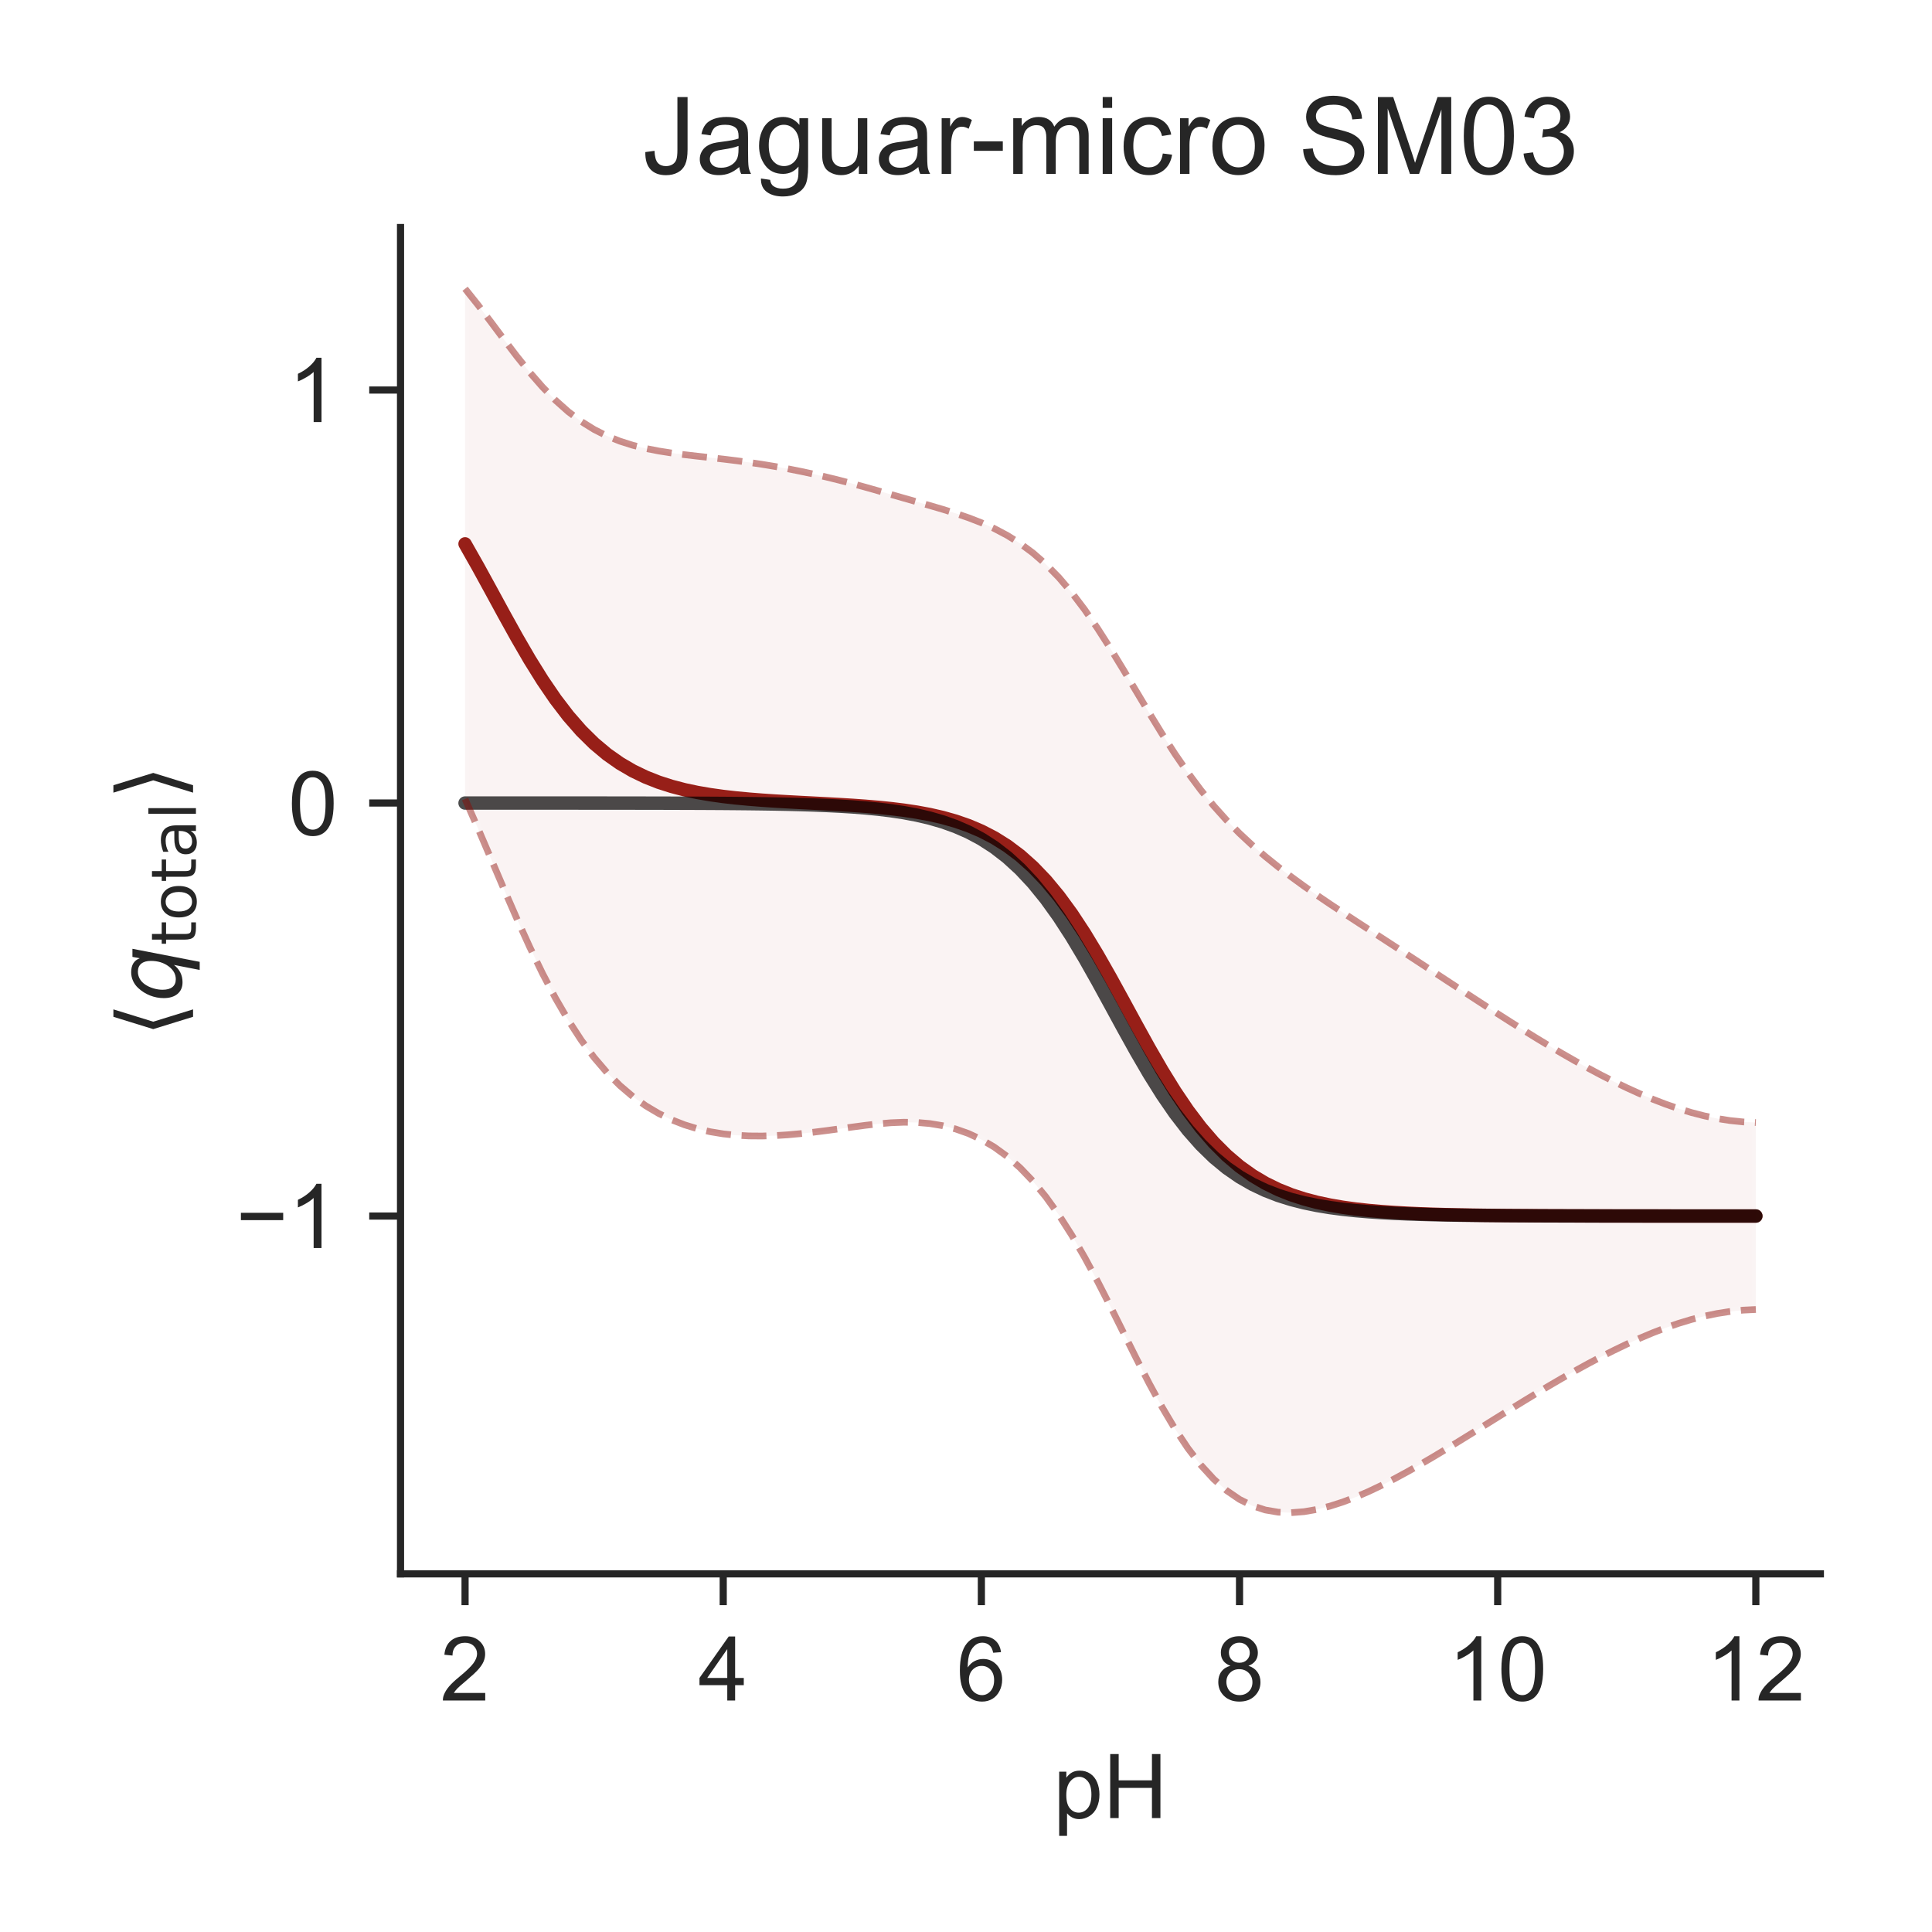 <?xml version="1.0" encoding="utf-8" standalone="no"?>
<!DOCTYPE svg PUBLIC "-//W3C//DTD SVG 1.1//EN"
  "http://www.w3.org/Graphics/SVG/1.1/DTD/svg11.dtd">
<!-- Created with matplotlib (http://matplotlib.org/) -->
<svg height="216pt" version="1.1" viewBox="0 0 216 216" width="216pt" xmlns="http://www.w3.org/2000/svg" xmlns:xlink="http://www.w3.org/1999/xlink">
 <defs>
  <style type="text/css">
*{stroke-linecap:butt;stroke-linejoin:round;}
  </style>
 </defs>
 <g id="figure_1">
  <g id="patch_1">
   <path d="M 0 216 
L 216 216 
L 216 0 
L 0 0 
z
" style="fill:#ffffff;"/>
  </g>
  <g id="axes_1">
   <g id="patch_2">
    <path d="M 44.78 175.96 
L 203.52 175.96 
L 203.52 25.44 
L 44.78 25.44 
z
" style="fill:#ffffff;"/>
   </g>
   <g id="matplotlib.axis_1">
    <g id="xtick_1">
     <g id="line2d_1">
      <defs>
       <path d="M 0 0 
L 0 3.5 
" id="m0299a87e06" style="stroke:#262626;stroke-width:0.8;"/>
      </defs>
      <g>
       <use style="fill:#262626;stroke:#262626;stroke-width:0.8;" x="51.995" xlink:href="#m0299a87e06" y="175.96"/>
      </g>
     </g>
     <g id="text_1">
      <!-- 2 -->
      <defs>
       <path d="M 50.344 8.453 
L 50.344 0 
L 3.031 0 
Q 2.938 3.172 4.047 6.109 
Q 5.859 10.938 9.828 15.625 
Q 13.812 20.312 21.344 26.469 
Q 33.016 36.031 37.109 41.625 
Q 41.219 47.219 41.219 52.203 
Q 41.219 57.422 37.469 61 
Q 33.734 64.594 27.734 64.594 
Q 21.391 64.594 17.578 60.781 
Q 13.766 56.984 13.719 50.25 
L 4.688 51.172 
Q 5.609 61.281 11.656 66.578 
Q 17.719 71.875 27.938 71.875 
Q 38.234 71.875 44.234 66.156 
Q 50.25 60.453 50.25 52 
Q 50.25 47.703 48.484 43.547 
Q 46.734 39.406 42.656 34.812 
Q 38.578 30.219 29.109 22.219 
Q 21.188 15.578 18.938 13.203 
Q 16.703 10.844 15.234 8.453 
z
" id="ArialMT-32"/>
      </defs>
      <g style="fill:#262626;" transform="translate(49.215 190.118)scale(0.1 -0.1)">
       <use xlink:href="#ArialMT-32"/>
      </g>
     </g>
    </g>
    <g id="xtick_2">
     <g id="line2d_2">
      <g>
       <use style="fill:#262626;stroke:#262626;stroke-width:0.8;" x="80.857" xlink:href="#m0299a87e06" y="175.96"/>
      </g>
     </g>
     <g id="text_2">
      <!-- 4 -->
      <defs>
       <path d="M 32.328 0 
L 32.328 17.141 
L 1.266 17.141 
L 1.266 25.203 
L 33.938 71.578 
L 41.109 71.578 
L 41.109 25.203 
L 50.781 25.203 
L 50.781 17.141 
L 41.109 17.141 
L 41.109 0 
z
M 32.328 25.203 
L 32.328 57.469 
L 9.906 25.203 
z
" id="ArialMT-34"/>
      </defs>
      <g style="fill:#262626;" transform="translate(78.077 190.118)scale(0.1 -0.1)">
       <use xlink:href="#ArialMT-34"/>
      </g>
     </g>
    </g>
    <g id="xtick_3">
     <g id="line2d_3">
      <g>
       <use style="fill:#262626;stroke:#262626;stroke-width:0.8;" x="109.719" xlink:href="#m0299a87e06" y="175.96"/>
      </g>
     </g>
     <g id="text_3">
      <!-- 6 -->
      <defs>
       <path d="M 49.75 54.047 
L 41.016 53.375 
Q 39.844 58.547 37.703 60.891 
Q 34.125 64.656 28.906 64.656 
Q 24.703 64.656 21.531 62.312 
Q 17.391 59.281 14.984 53.469 
Q 12.594 47.656 12.5 36.922 
Q 15.672 41.75 20.266 44.094 
Q 24.859 46.438 29.891 46.438 
Q 38.672 46.438 44.844 39.969 
Q 51.031 33.5 51.031 23.25 
Q 51.031 16.5 48.125 10.719 
Q 45.219 4.938 40.141 1.859 
Q 35.062 -1.219 28.609 -1.219 
Q 17.625 -1.219 10.688 6.859 
Q 3.766 14.938 3.766 33.5 
Q 3.766 54.25 11.422 63.672 
Q 18.109 71.875 29.438 71.875 
Q 37.891 71.875 43.281 67.141 
Q 48.688 62.406 49.75 54.047 
z
M 13.875 23.188 
Q 13.875 18.656 15.797 14.5 
Q 17.719 10.359 21.188 8.172 
Q 24.656 6 28.469 6 
Q 34.031 6 38.031 10.484 
Q 42.047 14.984 42.047 22.703 
Q 42.047 30.125 38.078 34.391 
Q 34.125 38.672 28.125 38.672 
Q 22.172 38.672 18.016 34.391 
Q 13.875 30.125 13.875 23.188 
z
" id="ArialMT-36"/>
      </defs>
      <g style="fill:#262626;" transform="translate(106.939 190.118)scale(0.1 -0.1)">
       <use xlink:href="#ArialMT-36"/>
      </g>
     </g>
    </g>
    <g id="xtick_4">
     <g id="line2d_4">
      <g>
       <use style="fill:#262626;stroke:#262626;stroke-width:0.8;" x="138.581" xlink:href="#m0299a87e06" y="175.96"/>
      </g>
     </g>
     <g id="text_4">
      <!-- 8 -->
      <defs>
       <path d="M 17.672 38.812 
Q 12.203 40.828 9.562 44.531 
Q 6.938 48.25 6.938 53.422 
Q 6.938 61.234 12.547 66.547 
Q 18.172 71.875 27.484 71.875 
Q 36.859 71.875 42.578 66.422 
Q 48.297 60.984 48.297 53.172 
Q 48.297 48.188 45.672 44.5 
Q 43.062 40.828 37.75 38.812 
Q 44.344 36.672 47.781 31.875 
Q 51.219 27.094 51.219 20.453 
Q 51.219 11.281 44.719 5.031 
Q 38.234 -1.219 27.641 -1.219 
Q 17.047 -1.219 10.547 5.047 
Q 4.047 11.328 4.047 20.703 
Q 4.047 27.688 7.594 32.391 
Q 11.141 37.109 17.672 38.812 
z
M 15.922 53.719 
Q 15.922 48.641 19.188 45.406 
Q 22.469 42.188 27.688 42.188 
Q 32.766 42.188 36.016 45.375 
Q 39.266 48.578 39.266 53.219 
Q 39.266 58.062 35.906 61.359 
Q 32.562 64.656 27.594 64.656 
Q 22.562 64.656 19.234 61.422 
Q 15.922 58.203 15.922 53.719 
z
M 13.094 20.656 
Q 13.094 16.891 14.875 13.375 
Q 16.656 9.859 20.172 7.922 
Q 23.688 6 27.734 6 
Q 34.031 6 38.125 10.047 
Q 42.234 14.109 42.234 20.359 
Q 42.234 26.703 38.016 30.859 
Q 33.797 35.016 27.438 35.016 
Q 21.234 35.016 17.156 30.906 
Q 13.094 26.812 13.094 20.656 
z
" id="ArialMT-38"/>
      </defs>
      <g style="fill:#262626;" transform="translate(135.8 190.118)scale(0.1 -0.1)">
       <use xlink:href="#ArialMT-38"/>
      </g>
     </g>
    </g>
    <g id="xtick_5">
     <g id="line2d_5">
      <g>
       <use style="fill:#262626;stroke:#262626;stroke-width:0.8;" x="167.443" xlink:href="#m0299a87e06" y="175.96"/>
      </g>
     </g>
     <g id="text_5">
      <!-- 10 -->
      <defs>
       <path d="M 37.25 0 
L 28.469 0 
L 28.469 56 
Q 25.297 52.984 20.141 49.953 
Q 14.984 46.922 10.891 45.406 
L 10.891 53.906 
Q 18.266 57.375 23.781 62.297 
Q 29.297 67.234 31.594 71.875 
L 37.25 71.875 
z
" id="ArialMT-31"/>
       <path d="M 4.156 35.297 
Q 4.156 48 6.766 55.734 
Q 9.375 63.484 14.516 67.672 
Q 19.672 71.875 27.484 71.875 
Q 33.25 71.875 37.594 69.547 
Q 41.938 67.234 44.766 62.859 
Q 47.609 58.5 49.219 52.219 
Q 50.828 45.953 50.828 35.297 
Q 50.828 22.703 48.234 14.969 
Q 45.656 7.234 40.5 3 
Q 35.359 -1.219 27.484 -1.219 
Q 17.141 -1.219 11.234 6.203 
Q 4.156 15.141 4.156 35.297 
z
M 13.188 35.297 
Q 13.188 17.672 17.312 11.828 
Q 21.438 6 27.484 6 
Q 33.547 6 37.672 11.859 
Q 41.797 17.719 41.797 35.297 
Q 41.797 52.984 37.672 58.781 
Q 33.547 64.594 27.391 64.594 
Q 21.344 64.594 17.719 59.469 
Q 13.188 52.938 13.188 35.297 
z
" id="ArialMT-30"/>
      </defs>
      <g style="fill:#262626;" transform="translate(161.882 190.118)scale(0.1 -0.1)">
       <use xlink:href="#ArialMT-31"/>
       <use x="55.615" xlink:href="#ArialMT-30"/>
      </g>
     </g>
    </g>
    <g id="xtick_6">
     <g id="line2d_6">
      <g>
       <use style="fill:#262626;stroke:#262626;stroke-width:0.8;" x="196.305" xlink:href="#m0299a87e06" y="175.96"/>
      </g>
     </g>
     <g id="text_6">
      <!-- 12 -->
      <g style="fill:#262626;" transform="translate(190.744 190.118)scale(0.1 -0.1)">
       <use xlink:href="#ArialMT-31"/>
       <use x="55.615" xlink:href="#ArialMT-32"/>
      </g>
     </g>
    </g>
    <g id="text_7">
     <!-- pH -->
     <defs>
      <path d="M 6.594 -19.875 
L 6.594 51.859 
L 14.594 51.859 
L 14.594 45.125 
Q 17.438 49.078 21 51.047 
Q 24.562 53.031 29.641 53.031 
Q 36.281 53.031 41.359 49.609 
Q 46.438 46.188 49.016 39.953 
Q 51.609 33.734 51.609 26.312 
Q 51.609 18.359 48.75 11.984 
Q 45.906 5.609 40.453 2.219 
Q 35.016 -1.172 29 -1.172 
Q 24.609 -1.172 21.109 0.688 
Q 17.625 2.547 15.375 5.375 
L 15.375 -19.875 
z
M 14.547 25.641 
Q 14.547 15.625 18.594 10.844 
Q 22.656 6.062 28.422 6.062 
Q 34.281 6.062 38.453 11.016 
Q 42.625 15.969 42.625 26.375 
Q 42.625 36.281 38.547 41.203 
Q 34.469 46.141 28.812 46.141 
Q 23.188 46.141 18.859 40.891 
Q 14.547 35.641 14.547 25.641 
z
" id="ArialMT-70"/>
      <path d="M 8.016 0 
L 8.016 71.578 
L 17.484 71.578 
L 17.484 42.188 
L 54.688 42.188 
L 54.688 71.578 
L 64.156 71.578 
L 64.156 0 
L 54.688 0 
L 54.688 33.734 
L 17.484 33.734 
L 17.484 0 
z
" id="ArialMT-48"/>
     </defs>
     <g style="fill:#262626;" transform="translate(117.759 203.263)scale(0.1 -0.1)">
      <use xlink:href="#ArialMT-70"/>
      <use x="55.615" xlink:href="#ArialMT-48"/>
     </g>
    </g>
   </g>
   <g id="matplotlib.axis_2">
    <g id="ytick_1">
     <g id="line2d_7">
      <defs>
       <path d="M 0 0 
L -3.5 0 
" id="mde3e360535" style="stroke:#262626;stroke-width:0.8;"/>
      </defs>
      <g>
       <use style="fill:#262626;stroke:#262626;stroke-width:0.8;" x="44.78" xlink:href="#mde3e360535" y="135.954"/>
      </g>
     </g>
     <g id="text_8">
      <!-- −1 -->
      <defs>
       <path d="M 52.828 31.203 
L 5.562 31.203 
L 5.562 39.406 
L 52.828 39.406 
z
" id="ArialMT-2212"/>
      </defs>
      <g style="fill:#262626;" transform="translate(26.378 139.533)scale(0.1 -0.1)">
       <use xlink:href="#ArialMT-2212"/>
       <use x="58.398" xlink:href="#ArialMT-31"/>
      </g>
     </g>
    </g>
    <g id="ytick_2">
     <g id="line2d_8">
      <g>
       <use style="fill:#262626;stroke:#262626;stroke-width:0.8;" x="44.78" xlink:href="#mde3e360535" y="89.779"/>
      </g>
     </g>
     <g id="text_9">
      <!-- 0 -->
      <g style="fill:#262626;" transform="translate(32.219 93.358)scale(0.1 -0.1)">
       <use xlink:href="#ArialMT-30"/>
      </g>
     </g>
    </g>
    <g id="ytick_3">
     <g id="line2d_9">
      <g>
       <use style="fill:#262626;stroke:#262626;stroke-width:0.8;" x="44.78" xlink:href="#mde3e360535" y="43.605"/>
      </g>
     </g>
     <g id="text_10">
      <!-- 1 -->
      <g style="fill:#262626;" transform="translate(32.219 47.184)scale(0.1 -0.1)">
       <use xlink:href="#ArialMT-31"/>
      </g>
     </g>
    </g>
    <g id="text_11">
     <!-- $\langle q_\mathsf{total} \rangle$ -->
     <defs>
      <path d="M 8.938 31.344 
L 22.703 75.875 
L 31 75.875 
L 17.234 31.344 
L 31 -13.188 
L 22.703 -13.188 
z
" id="DejaVuSans-27e8"/>
      <path d="M 41.703 8.203 
Q 38.094 3.469 33.172 1.016 
Q 28.266 -1.422 22.312 -1.422 
Q 14.016 -1.422 9.297 4.172 
Q 4.594 9.766 4.594 19.578 
Q 4.594 27.484 7.5 34.859 
Q 10.406 42.234 15.828 48.094 
Q 19.344 51.906 23.906 53.953 
Q 28.469 56 33.5 56 
Q 39.547 56 43.453 53.609 
Q 47.359 51.219 49.125 46.391 
L 50.688 54.594 
L 59.719 54.594 
L 45.125 -20.609 
L 36.078 -20.609 
z
M 13.922 20.906 
Q 13.922 13.672 16.938 9.891 
Q 19.969 6.109 25.688 6.109 
Q 34.188 6.109 40.188 14.234 
Q 46.188 22.359 46.188 33.984 
Q 46.188 41.016 43.078 44.75 
Q 39.984 48.484 34.188 48.484 
Q 29.938 48.484 26.312 46.5 
Q 22.703 44.531 20.016 40.719 
Q 17.188 36.719 15.547 31.344 
Q 13.922 25.984 13.922 20.906 
z
" id="DejaVuSans-Oblique-71"/>
      <path d="M 18.312 70.219 
L 18.312 54.688 
L 36.812 54.688 
L 36.812 47.703 
L 18.312 47.703 
L 18.312 18.016 
Q 18.312 11.328 20.141 9.422 
Q 21.969 7.516 27.594 7.516 
L 36.812 7.516 
L 36.812 0 
L 27.594 0 
Q 17.188 0 13.234 3.875 
Q 9.281 7.766 9.281 18.016 
L 9.281 47.703 
L 2.688 47.703 
L 2.688 54.688 
L 9.281 54.688 
L 9.281 70.219 
z
" id="DejaVuSans-74"/>
      <path d="M 30.609 48.391 
Q 23.391 48.391 19.188 42.75 
Q 14.984 37.109 14.984 27.297 
Q 14.984 17.484 19.156 11.844 
Q 23.344 6.203 30.609 6.203 
Q 37.797 6.203 41.984 11.859 
Q 46.188 17.531 46.188 27.297 
Q 46.188 37.016 41.984 42.703 
Q 37.797 48.391 30.609 48.391 
z
M 30.609 56 
Q 42.328 56 49.016 48.375 
Q 55.719 40.766 55.719 27.297 
Q 55.719 13.875 49.016 6.219 
Q 42.328 -1.422 30.609 -1.422 
Q 18.844 -1.422 12.172 6.219 
Q 5.516 13.875 5.516 27.297 
Q 5.516 40.766 12.172 48.375 
Q 18.844 56 30.609 56 
z
" id="DejaVuSans-6f"/>
      <path d="M 34.281 27.484 
Q 23.391 27.484 19.188 25 
Q 14.984 22.516 14.984 16.5 
Q 14.984 11.719 18.141 8.906 
Q 21.297 6.109 26.703 6.109 
Q 34.188 6.109 38.703 11.406 
Q 43.219 16.703 43.219 25.484 
L 43.219 27.484 
z
M 52.203 31.203 
L 52.203 0 
L 43.219 0 
L 43.219 8.297 
Q 40.141 3.328 35.547 0.953 
Q 30.953 -1.422 24.312 -1.422 
Q 15.922 -1.422 10.953 3.297 
Q 6 8.016 6 15.922 
Q 6 25.141 12.172 29.828 
Q 18.359 34.516 30.609 34.516 
L 43.219 34.516 
L 43.219 35.406 
Q 43.219 41.609 39.141 45 
Q 35.062 48.391 27.688 48.391 
Q 23 48.391 18.547 47.266 
Q 14.109 46.141 10.016 43.891 
L 10.016 52.203 
Q 14.938 54.109 19.578 55.047 
Q 24.219 56 28.609 56 
Q 40.484 56 46.344 49.844 
Q 52.203 43.703 52.203 31.203 
z
" id="DejaVuSans-61"/>
      <path d="M 9.422 75.984 
L 18.406 75.984 
L 18.406 0 
L 9.422 0 
z
" id="DejaVuSans-6c"/>
      <path d="M 30.078 31.344 
L 16.312 -13.188 
L 8.016 -13.188 
L 21.781 31.344 
L 8.016 75.875 
L 16.312 75.875 
z
" id="DejaVuSans-27e9"/>
     </defs>
     <g style="fill:#262626;" transform="translate(20.278 115.95)rotate(-90)scale(0.1 -0.1)">
      <use transform="translate(0 0.125)" xlink:href="#DejaVuSans-27e8"/>
      <use transform="translate(39.014 0.125)" xlink:href="#DejaVuSans-Oblique-71"/>
      <use transform="translate(102.49 -16.281)scale(0.7)" xlink:href="#DejaVuSans-74"/>
      <use transform="translate(129.937 -16.281)scale(0.7)" xlink:href="#DejaVuSans-6f"/>
      <use transform="translate(172.764 -16.281)scale(0.7)" xlink:href="#DejaVuSans-74"/>
      <use transform="translate(200.21 -16.281)scale(0.7)" xlink:href="#DejaVuSans-61"/>
      <use transform="translate(243.105 -16.281)scale(0.7)" xlink:href="#DejaVuSans-6c"/>
      <use transform="translate(265.288 0.125)" xlink:href="#DejaVuSans-27e9"/>
     </g>
    </g>
   </g>
   <g id="PolyCollection_1">
    <defs>
     <path d="M 51.995 -183.718 
L 51.995 -126.67 
L 53.439 -123.384 
L 54.882 -120.017 
L 56.325 -116.641 
L 57.768 -113.329 
L 59.211 -110.152 
L 60.654 -107.167 
L 62.097 -104.417 
L 63.54 -101.928 
L 64.983 -99.712 
L 66.426 -97.766 
L 67.869 -96.078 
L 69.313 -94.63 
L 70.756 -93.401 
L 72.199 -92.369 
L 73.642 -91.512 
L 75.085 -90.81 
L 76.528 -90.246 
L 77.971 -89.803 
L 79.414 -89.469 
L 80.857 -89.231 
L 82.3 -89.079 
L 83.743 -89.002 
L 85.187 -88.991 
L 86.63 -89.036 
L 88.073 -89.127 
L 89.516 -89.258 
L 90.959 -89.418 
L 92.402 -89.6 
L 93.845 -89.796 
L 95.288 -89.995 
L 96.731 -90.186 
L 98.174 -90.352 
L 99.617 -90.475 
L 101.061 -90.533 
L 102.504 -90.509 
L 103.947 -90.385 
L 105.39 -90.147 
L 106.833 -89.781 
L 108.276 -89.271 
L 109.719 -88.602 
L 111.162 -87.754 
L 112.605 -86.707 
L 114.048 -85.44 
L 115.491 -83.936 
L 116.935 -82.181 
L 118.378 -80.172 
L 119.821 -77.915 
L 121.264 -75.429 
L 122.707 -72.75 
L 124.15 -69.929 
L 125.593 -67.034 
L 127.036 -64.142 
L 128.479 -61.333 
L 129.922 -58.682 
L 131.365 -56.251 
L 132.809 -54.084 
L 134.252 -52.207 
L 135.695 -50.632 
L 137.138 -49.355 
L 138.581 -48.367 
L 140.024 -47.65 
L 141.467 -47.182 
L 142.91 -46.935 
L 144.353 -46.882 
L 145.796 -46.993 
L 147.239 -47.244 
L 148.683 -47.61 
L 150.126 -48.074 
L 151.569 -48.624 
L 153.012 -49.246 
L 154.455 -49.931 
L 155.898 -50.669 
L 157.341 -51.452 
L 158.784 -52.269 
L 160.227 -53.115 
L 161.67 -53.982 
L 163.113 -54.865 
L 164.557 -55.758 
L 166 -56.657 
L 167.443 -57.557 
L 168.886 -58.453 
L 170.329 -59.342 
L 171.772 -60.219 
L 173.215 -61.08 
L 174.658 -61.922 
L 176.101 -62.74 
L 177.544 -63.533 
L 178.987 -64.297 
L 180.431 -65.028 
L 181.874 -65.723 
L 183.317 -66.377 
L 184.76 -66.985 
L 186.203 -67.541 
L 187.646 -68.04 
L 189.089 -68.478 
L 190.532 -68.849 
L 191.975 -69.149 
L 193.418 -69.375 
L 194.861 -69.525 
L 196.305 -69.596 
L 196.305 -90.497 
L 196.305 -90.497 
L 194.861 -90.569 
L 193.418 -90.719 
L 191.975 -90.945 
L 190.532 -91.246 
L 189.089 -91.618 
L 187.646 -92.057 
L 186.203 -92.557 
L 184.76 -93.115 
L 183.317 -93.725 
L 181.874 -94.381 
L 180.431 -95.079 
L 178.987 -95.815 
L 177.544 -96.584 
L 176.101 -97.383 
L 174.658 -98.21 
L 173.215 -99.062 
L 171.772 -99.936 
L 170.329 -100.829 
L 168.886 -101.739 
L 167.443 -102.662 
L 166 -103.594 
L 164.557 -104.534 
L 163.113 -105.479 
L 161.67 -106.426 
L 160.227 -107.374 
L 158.784 -108.322 
L 157.341 -109.269 
L 155.898 -110.212 
L 154.455 -111.153 
L 153.012 -112.091 
L 151.569 -113.03 
L 150.126 -113.976 
L 148.683 -114.934 
L 147.239 -115.913 
L 145.796 -116.924 
L 144.353 -117.975 
L 142.91 -119.077 
L 141.467 -120.241 
L 140.024 -121.484 
L 138.581 -122.827 
L 137.138 -124.292 
L 135.695 -125.901 
L 134.252 -127.67 
L 132.809 -129.607 
L 131.365 -131.707 
L 129.922 -133.949 
L 128.479 -136.299 
L 127.036 -138.71 
L 125.593 -141.126 
L 124.15 -143.49 
L 122.707 -145.746 
L 121.264 -147.844 
L 119.821 -149.748 
L 118.378 -151.439 
L 116.935 -152.911 
L 115.491 -154.172 
L 114.048 -155.243 
L 112.605 -156.146 
L 111.162 -156.909 
L 109.719 -157.557 
L 108.276 -158.116 
L 106.833 -158.609 
L 105.39 -159.058 
L 103.947 -159.481 
L 102.504 -159.892 
L 101.061 -160.303 
L 99.617 -160.715 
L 98.174 -161.128 
L 96.731 -161.536 
L 95.288 -161.931 
L 93.845 -162.307 
L 92.402 -162.662 
L 90.959 -162.995 
L 89.516 -163.304 
L 88.073 -163.59 
L 86.63 -163.851 
L 85.187 -164.089 
L 83.743 -164.303 
L 82.3 -164.497 
L 80.857 -164.673 
L 79.414 -164.836 
L 77.971 -164.997 
L 76.528 -165.164 
L 75.085 -165.353 
L 73.642 -165.579 
L 72.199 -165.859 
L 70.756 -166.216 
L 69.313 -166.673 
L 67.869 -167.253 
L 66.426 -167.982 
L 64.983 -168.881 
L 63.54 -169.968 
L 62.097 -171.251 
L 60.654 -172.729 
L 59.211 -174.383 
L 57.768 -176.18 
L 56.325 -178.074 
L 54.882 -180.004 
L 53.439 -181.907 
L 51.995 -183.718 
z
" id="m6cd2fbb066" style="stroke:#ffffff;stroke-opacity:0.05;"/>
    </defs>
    <g clip-path="url(#p957c123be3)">
     <use style="fill:#8c0800;fill-opacity:0.05;stroke:#ffffff;stroke-opacity:0.05;" x="0" xlink:href="#m6cd2fbb066" y="216"/>
    </g>
   </g>
   <g id="line2d_10">
    <path clip-path="url(#p957c123be3)" d="M 51.995 60.806 
L 53.439 63.355 
L 54.882 65.989 
L 56.325 68.643 
L 57.768 71.245 
L 59.211 73.733 
L 60.654 76.052 
L 62.097 78.166 
L 63.54 80.052 
L 64.983 81.703 
L 66.426 83.126 
L 67.869 84.334 
L 69.313 85.349 
L 70.756 86.191 
L 72.199 86.886 
L 73.642 87.455 
L 75.085 87.918 
L 76.528 88.295 
L 77.971 88.6 
L 79.414 88.847 
L 80.857 89.048 
L 82.3 89.212 
L 83.743 89.347 
L 85.187 89.46 
L 86.63 89.557 
L 88.073 89.641 
L 89.516 89.719 
L 90.959 89.793 
L 92.402 89.869 
L 93.845 89.949 
L 95.288 90.037 
L 96.731 90.139 
L 98.174 90.26 
L 99.617 90.405 
L 101.061 90.582 
L 102.504 90.799 
L 103.947 91.067 
L 105.39 91.397 
L 106.833 91.805 
L 108.276 92.306 
L 109.719 92.92 
L 111.162 93.668 
L 112.605 94.573 
L 114.048 95.658 
L 115.491 96.946 
L 116.935 98.454 
L 118.378 100.195 
L 119.821 102.168 
L 121.264 104.364 
L 122.707 106.752 
L 124.15 109.29 
L 125.593 111.92 
L 127.036 114.574 
L 128.479 117.184 
L 129.922 119.684 
L 131.365 122.021 
L 132.809 124.154 
L 134.252 126.061 
L 135.695 127.734 
L 137.138 129.176 
L 138.581 130.403 
L 140.024 131.433 
L 141.467 132.289 
L 142.91 132.994 
L 144.353 133.572 
L 145.796 134.041 
L 147.239 134.422 
L 148.683 134.728 
L 150.126 134.975 
L 151.569 135.173 
L 153.012 135.331 
L 154.455 135.458 
L 155.898 135.559 
L 157.341 135.64 
L 158.784 135.704 
L 160.227 135.755 
L 161.67 135.796 
L 163.113 135.828 
L 164.557 135.854 
L 166 135.875 
L 167.443 135.891 
L 168.886 135.904 
L 170.329 135.914 
L 171.772 135.922 
L 173.215 135.929 
L 174.658 135.934 
L 176.101 135.938 
L 177.544 135.941 
L 178.987 135.944 
L 180.431 135.946 
L 181.874 135.948 
L 183.317 135.949 
L 184.76 135.95 
L 186.203 135.951 
L 187.646 135.952 
L 189.089 135.952 
L 190.532 135.953 
L 191.975 135.953 
L 193.418 135.953 
L 194.861 135.953 
L 196.305 135.954 
" style="fill:none;opacity:0.9;stroke:#8c0800;stroke-linecap:round;stroke-width:1.5;"/>
   </g>
   <g id="line2d_11">
    <path clip-path="url(#p957c123be3)" d="M 51.995 89.78 
L 53.439 89.78 
L 54.882 89.78 
L 56.325 89.78 
L 57.768 89.781 
L 59.211 89.781 
L 60.654 89.781 
L 62.097 89.782 
L 63.54 89.782 
L 64.983 89.783 
L 66.426 89.784 
L 67.869 89.785 
L 69.313 89.786 
L 70.756 89.788 
L 72.199 89.791 
L 73.642 89.793 
L 75.085 89.797 
L 76.528 89.802 
L 77.971 89.807 
L 79.414 89.814 
L 80.857 89.823 
L 82.3 89.835 
L 83.743 89.849 
L 85.187 89.867 
L 86.63 89.89 
L 88.073 89.918 
L 89.516 89.954 
L 90.959 89.999 
L 92.402 90.056 
L 93.845 90.127 
L 95.288 90.216 
L 96.731 90.328 
L 98.174 90.468 
L 99.617 90.643 
L 101.061 90.861 
L 102.504 91.133 
L 103.947 91.471 
L 105.39 91.889 
L 106.833 92.404 
L 108.276 93.035 
L 109.719 93.805 
L 111.162 94.735 
L 112.605 95.85 
L 114.048 97.17 
L 115.491 98.713 
L 116.935 100.49 
L 118.378 102.499 
L 119.821 104.726 
L 121.264 107.141 
L 122.707 109.697 
L 124.15 112.335 
L 125.593 114.987 
L 127.036 117.584 
L 128.479 120.062 
L 129.922 122.369 
L 131.365 124.468 
L 132.809 126.338 
L 134.252 127.974 
L 135.695 129.382 
L 137.138 130.576 
L 138.581 131.577 
L 140.024 132.408 
L 141.467 133.092 
L 142.91 133.652 
L 144.353 134.106 
L 145.796 134.474 
L 147.239 134.771 
L 148.683 135.009 
L 150.126 135.2 
L 151.569 135.353 
L 153.012 135.475 
L 154.455 135.573 
L 155.898 135.651 
L 157.341 135.713 
L 158.784 135.762 
L 160.227 135.802 
L 161.67 135.833 
L 163.113 135.858 
L 164.557 135.877 
L 166 135.893 
L 167.443 135.906 
L 168.886 135.916 
L 170.329 135.924 
L 171.772 135.93 
L 173.215 135.935 
L 174.658 135.939 
L 176.101 135.942 
L 177.544 135.944 
L 178.987 135.946 
L 180.431 135.948 
L 181.874 135.949 
L 183.317 135.95 
L 184.76 135.951 
L 186.203 135.952 
L 187.646 135.952 
L 189.089 135.952 
L 190.532 135.953 
L 191.975 135.953 
L 193.418 135.953 
L 194.861 135.953 
L 196.305 135.954 
" style="fill:none;opacity:0.7;stroke:#000000;stroke-linecap:round;stroke-width:1.5;"/>
   </g>
   <g id="line2d_12">
    <path clip-path="url(#p957c123be3)" d="M 51.995 32.282 
L 53.439 34.093 
L 54.882 35.996 
L 56.325 37.926 
L 57.768 39.82 
L 59.211 41.617 
L 60.654 43.271 
L 62.097 44.749 
L 63.54 46.032 
L 64.983 47.119 
L 66.426 48.018 
L 67.869 48.747 
L 69.313 49.327 
L 70.756 49.784 
L 72.199 50.141 
L 73.642 50.421 
L 75.085 50.647 
L 76.528 50.836 
L 77.971 51.003 
L 79.414 51.164 
L 80.857 51.327 
L 82.3 51.503 
L 83.743 51.697 
L 85.187 51.911 
L 86.63 52.149 
L 88.073 52.41 
L 89.516 52.696 
L 90.959 53.005 
L 92.402 53.338 
L 93.845 53.693 
L 95.288 54.069 
L 96.731 54.464 
L 98.174 54.872 
L 99.617 55.285 
L 101.061 55.697 
L 102.504 56.108 
L 103.947 56.519 
L 105.39 56.942 
L 106.833 57.391 
L 108.276 57.884 
L 109.719 58.443 
L 111.162 59.091 
L 112.605 59.854 
L 114.048 60.757 
L 115.491 61.828 
L 116.935 63.089 
L 118.378 64.561 
L 119.821 66.252 
L 121.264 68.156 
L 122.707 70.254 
L 124.15 72.51 
L 125.593 74.874 
L 127.036 77.29 
L 128.479 79.701 
L 129.922 82.051 
L 131.365 84.293 
L 132.809 86.393 
L 134.252 88.33 
L 135.695 90.099 
L 137.138 91.708 
L 138.581 93.173 
L 140.024 94.516 
L 141.467 95.759 
L 142.91 96.923 
L 144.353 98.025 
L 145.796 99.076 
L 147.239 100.087 
L 148.683 101.066 
L 150.126 102.024 
L 151.569 102.97 
L 153.012 103.909 
L 154.455 104.847 
L 155.898 105.788 
L 157.341 106.731 
L 158.784 107.678 
L 160.227 108.626 
L 161.67 109.574 
L 163.113 110.521 
L 164.557 111.466 
L 166 112.406 
L 167.443 113.338 
L 168.886 114.261 
L 170.329 115.171 
L 171.772 116.064 
L 173.215 116.938 
L 174.658 117.79 
L 176.101 118.617 
L 177.544 119.416 
L 178.987 120.185 
L 180.431 120.921 
L 181.874 121.619 
L 183.317 122.275 
L 184.76 122.885 
L 186.203 123.443 
L 187.646 123.943 
L 189.089 124.382 
L 190.532 124.754 
L 191.975 125.055 
L 193.418 125.281 
L 194.861 125.431 
L 196.305 125.503 
" style="fill:none;opacity:0.45;stroke:#8c0800;stroke-dasharray:2.775,1.2;stroke-dashoffset:0;stroke-width:0.75;"/>
   </g>
   <g id="line2d_13">
    <path clip-path="url(#p957c123be3)" d="M 51.995 89.33 
L 53.439 92.616 
L 54.882 95.983 
L 56.325 99.359 
L 57.768 102.671 
L 59.211 105.848 
L 60.654 108.833 
L 62.097 111.583 
L 63.54 114.072 
L 64.983 116.288 
L 66.426 118.234 
L 67.869 119.922 
L 69.313 121.37 
L 70.756 122.599 
L 72.199 123.631 
L 73.642 124.488 
L 75.085 125.19 
L 76.528 125.754 
L 77.971 126.197 
L 79.414 126.531 
L 80.857 126.769 
L 82.3 126.921 
L 83.743 126.998 
L 85.187 127.009 
L 86.63 126.964 
L 88.073 126.873 
L 89.516 126.742 
L 90.959 126.582 
L 92.402 126.4 
L 93.845 126.204 
L 95.288 126.005 
L 96.731 125.814 
L 98.174 125.648 
L 99.617 125.525 
L 101.061 125.467 
L 102.504 125.491 
L 103.947 125.615 
L 105.39 125.853 
L 106.833 126.219 
L 108.276 126.729 
L 109.719 127.398 
L 111.162 128.246 
L 112.605 129.293 
L 114.048 130.56 
L 115.491 132.064 
L 116.935 133.819 
L 118.378 135.828 
L 119.821 138.085 
L 121.264 140.571 
L 122.707 143.25 
L 124.15 146.071 
L 125.593 148.966 
L 127.036 151.858 
L 128.479 154.667 
L 129.922 157.318 
L 131.365 159.749 
L 132.809 161.916 
L 134.252 163.793 
L 135.695 165.368 
L 137.138 166.645 
L 138.581 167.633 
L 140.024 168.35 
L 141.467 168.818 
L 142.91 169.065 
L 144.353 169.118 
L 145.796 169.007 
L 147.239 168.756 
L 148.683 168.39 
L 150.126 167.926 
L 151.569 167.376 
L 153.012 166.754 
L 154.455 166.069 
L 155.898 165.331 
L 157.341 164.548 
L 158.784 163.731 
L 160.227 162.885 
L 161.67 162.018 
L 163.113 161.135 
L 164.557 160.242 
L 166 159.343 
L 167.443 158.443 
L 168.886 157.547 
L 170.329 156.658 
L 171.772 155.781 
L 173.215 154.92 
L 174.658 154.078 
L 176.101 153.26 
L 177.544 152.467 
L 178.987 151.703 
L 180.431 150.972 
L 181.874 150.277 
L 183.317 149.623 
L 184.76 149.015 
L 186.203 148.459 
L 187.646 147.96 
L 189.089 147.522 
L 190.532 147.151 
L 191.975 146.851 
L 193.418 146.625 
L 194.861 146.475 
L 196.305 146.404 
" style="fill:none;opacity:0.45;stroke:#8c0800;stroke-dasharray:2.775,1.2;stroke-dashoffset:0;stroke-width:0.75;"/>
   </g>
   <g id="patch_3">
    <path d="M 44.78 175.96 
L 44.78 25.44 
" style="fill:none;stroke:#262626;stroke-linecap:square;stroke-linejoin:miter;stroke-width:0.8;"/>
   </g>
   <g id="patch_4">
    <path d="M 44.78 175.96 
L 203.52 175.96 
" style="fill:none;stroke:#262626;stroke-linecap:square;stroke-linejoin:miter;stroke-width:0.8;"/>
   </g>
   <g id="text_12">
    <!-- Jaguar-micro SM03 -->
    <defs>
     <path d="M 2.875 20.312 
L 11.422 21.484 
Q 11.766 13.281 14.5 10.25 
Q 17.234 7.234 22.078 7.234 
Q 25.641 7.234 28.219 8.859 
Q 30.812 10.5 31.781 13.297 
Q 32.766 16.109 32.766 22.266 
L 32.766 71.578 
L 42.234 71.578 
L 42.234 22.797 
Q 42.234 13.812 40.062 8.875 
Q 37.891 3.953 33.172 1.359 
Q 28.469 -1.219 22.125 -1.219 
Q 12.703 -1.219 7.688 4.203 
Q 2.688 9.625 2.875 20.312 
z
" id="ArialMT-4a"/>
     <path d="M 40.438 6.391 
Q 35.547 2.25 31.031 0.531 
Q 26.516 -1.172 21.344 -1.172 
Q 12.797 -1.172 8.203 3 
Q 3.609 7.172 3.609 13.672 
Q 3.609 17.484 5.344 20.625 
Q 7.078 23.781 9.891 25.688 
Q 12.703 27.594 16.219 28.562 
Q 18.797 29.25 24.031 29.891 
Q 34.672 31.156 39.703 32.906 
Q 39.75 34.719 39.75 35.203 
Q 39.75 40.578 37.25 42.781 
Q 33.891 45.75 27.25 45.75 
Q 21.047 45.75 18.094 43.578 
Q 15.141 41.406 13.719 35.891 
L 5.125 37.062 
Q 6.297 42.578 8.984 45.969 
Q 11.672 49.359 16.75 51.188 
Q 21.828 53.031 28.516 53.031 
Q 35.156 53.031 39.297 51.469 
Q 43.453 49.906 45.406 47.531 
Q 47.359 45.172 48.141 41.547 
Q 48.578 39.312 48.578 33.453 
L 48.578 21.734 
Q 48.578 9.469 49.141 6.219 
Q 49.703 2.984 51.375 0 
L 42.188 0 
Q 40.828 2.734 40.438 6.391 
z
M 39.703 26.031 
Q 34.906 24.078 25.344 22.703 
Q 19.922 21.922 17.672 20.938 
Q 15.438 19.969 14.203 18.094 
Q 12.984 16.219 12.984 13.922 
Q 12.984 10.406 15.641 8.062 
Q 18.312 5.719 23.438 5.719 
Q 28.516 5.719 32.469 7.938 
Q 36.422 10.156 38.281 14.016 
Q 39.703 17 39.703 22.797 
z
" id="ArialMT-61"/>
     <path d="M 4.984 -4.297 
L 13.531 -5.562 
Q 14.062 -9.516 16.5 -11.328 
Q 19.781 -13.766 25.438 -13.766 
Q 31.547 -13.766 34.859 -11.328 
Q 38.188 -8.891 39.359 -4.5 
Q 40.047 -1.812 39.984 6.781 
Q 34.234 0 25.641 0 
Q 14.938 0 9.078 7.719 
Q 3.219 15.438 3.219 26.219 
Q 3.219 33.641 5.906 39.906 
Q 8.594 46.188 13.688 49.609 
Q 18.797 53.031 25.688 53.031 
Q 34.859 53.031 40.828 45.609 
L 40.828 51.859 
L 48.922 51.859 
L 48.922 7.031 
Q 48.922 -5.078 46.453 -10.125 
Q 44 -15.188 38.641 -18.109 
Q 33.297 -21.047 25.484 -21.047 
Q 16.219 -21.047 10.5 -16.875 
Q 4.781 -12.703 4.984 -4.297 
z
M 12.25 26.859 
Q 12.25 16.656 16.297 11.969 
Q 20.359 7.281 26.469 7.281 
Q 32.516 7.281 36.609 11.938 
Q 40.719 16.609 40.719 26.562 
Q 40.719 36.078 36.5 40.906 
Q 32.281 45.75 26.312 45.75 
Q 20.453 45.75 16.344 40.984 
Q 12.25 36.234 12.25 26.859 
z
" id="ArialMT-67"/>
     <path d="M 40.578 0 
L 40.578 7.625 
Q 34.516 -1.172 24.125 -1.172 
Q 19.531 -1.172 15.547 0.578 
Q 11.578 2.344 9.641 5 
Q 7.719 7.672 6.938 11.531 
Q 6.391 14.109 6.391 19.734 
L 6.391 51.859 
L 15.188 51.859 
L 15.188 23.094 
Q 15.188 16.219 15.719 13.812 
Q 16.547 10.359 19.234 8.375 
Q 21.922 6.391 25.875 6.391 
Q 29.828 6.391 33.297 8.422 
Q 36.766 10.453 38.203 13.938 
Q 39.656 17.438 39.656 24.078 
L 39.656 51.859 
L 48.438 51.859 
L 48.438 0 
z
" id="ArialMT-75"/>
     <path d="M 6.5 0 
L 6.5 51.859 
L 14.406 51.859 
L 14.406 44 
Q 17.438 49.516 20 51.266 
Q 22.562 53.031 25.641 53.031 
Q 30.078 53.031 34.672 50.203 
L 31.641 42.047 
Q 28.422 43.953 25.203 43.953 
Q 22.312 43.953 20.016 42.219 
Q 17.719 40.484 16.75 37.406 
Q 15.281 32.719 15.281 27.156 
L 15.281 0 
z
" id="ArialMT-72"/>
     <path d="M 3.172 21.484 
L 3.172 30.328 
L 30.172 30.328 
L 30.172 21.484 
z
" id="ArialMT-2d"/>
     <path d="M 6.594 0 
L 6.594 51.859 
L 14.453 51.859 
L 14.453 44.578 
Q 16.891 48.391 20.938 50.703 
Q 25 53.031 30.172 53.031 
Q 35.938 53.031 39.625 50.641 
Q 43.312 48.25 44.828 43.953 
Q 50.984 53.031 60.844 53.031 
Q 68.562 53.031 72.703 48.75 
Q 76.859 44.484 76.859 35.594 
L 76.859 0 
L 68.109 0 
L 68.109 32.672 
Q 68.109 37.938 67.25 40.25 
Q 66.406 42.578 64.156 43.984 
Q 61.922 45.406 58.891 45.406 
Q 53.422 45.406 49.797 41.766 
Q 46.188 38.141 46.188 30.125 
L 46.188 0 
L 37.406 0 
L 37.406 33.688 
Q 37.406 39.547 35.25 42.469 
Q 33.109 45.406 28.219 45.406 
Q 24.516 45.406 21.359 43.453 
Q 18.219 41.5 16.797 37.734 
Q 15.375 33.984 15.375 26.906 
L 15.375 0 
z
" id="ArialMT-6d"/>
     <path d="M 6.641 61.469 
L 6.641 71.578 
L 15.438 71.578 
L 15.438 61.469 
z
M 6.641 0 
L 6.641 51.859 
L 15.438 51.859 
L 15.438 0 
z
" id="ArialMT-69"/>
     <path d="M 40.438 19 
L 49.078 17.875 
Q 47.656 8.938 41.812 3.875 
Q 35.984 -1.172 27.484 -1.172 
Q 16.844 -1.172 10.375 5.781 
Q 3.906 12.75 3.906 25.734 
Q 3.906 34.125 6.688 40.422 
Q 9.469 46.734 15.156 49.875 
Q 20.844 53.031 27.547 53.031 
Q 35.984 53.031 41.359 48.75 
Q 46.734 44.484 48.25 36.625 
L 39.703 35.297 
Q 38.484 40.531 35.375 43.156 
Q 32.281 45.797 27.875 45.797 
Q 21.234 45.797 17.078 41.031 
Q 12.938 36.281 12.938 25.984 
Q 12.938 15.531 16.938 10.797 
Q 20.953 6.062 27.391 6.062 
Q 32.562 6.062 36.031 9.234 
Q 39.5 12.406 40.438 19 
z
" id="ArialMT-63"/>
     <path d="M 3.328 25.922 
Q 3.328 40.328 11.328 47.266 
Q 18.016 53.031 27.641 53.031 
Q 38.328 53.031 45.109 46.016 
Q 51.906 39.016 51.906 26.656 
Q 51.906 16.656 48.906 10.906 
Q 45.906 5.172 40.156 2 
Q 34.422 -1.172 27.641 -1.172 
Q 16.75 -1.172 10.031 5.812 
Q 3.328 12.797 3.328 25.922 
z
M 12.359 25.922 
Q 12.359 15.969 16.703 11.016 
Q 21.047 6.062 27.641 6.062 
Q 34.188 6.062 38.531 11.031 
Q 42.875 16.016 42.875 26.219 
Q 42.875 35.844 38.5 40.797 
Q 34.125 45.75 27.641 45.75 
Q 21.047 45.75 16.703 40.812 
Q 12.359 35.891 12.359 25.922 
z
" id="ArialMT-6f"/>
     <path id="ArialMT-20"/>
     <path d="M 4.5 23 
L 13.422 23.781 
Q 14.062 18.406 16.375 14.969 
Q 18.703 11.531 23.578 9.406 
Q 28.469 7.281 34.578 7.281 
Q 39.984 7.281 44.141 8.891 
Q 48.297 10.5 50.312 13.297 
Q 52.344 16.109 52.344 19.438 
Q 52.344 22.797 50.391 25.312 
Q 48.438 27.828 43.953 29.547 
Q 41.062 30.672 31.203 33.031 
Q 21.344 35.406 17.391 37.5 
Q 12.25 40.188 9.734 44.156 
Q 7.234 48.141 7.234 53.078 
Q 7.234 58.5 10.297 63.203 
Q 13.375 67.922 19.281 70.359 
Q 25.203 72.797 32.422 72.797 
Q 40.375 72.797 46.453 70.234 
Q 52.547 67.672 55.812 62.688 
Q 59.078 57.719 59.328 51.422 
L 50.25 50.734 
Q 49.516 57.516 45.281 60.984 
Q 41.062 64.453 32.812 64.453 
Q 24.219 64.453 20.281 61.297 
Q 16.359 58.156 16.359 53.719 
Q 16.359 49.859 19.141 47.359 
Q 21.875 44.875 33.422 42.266 
Q 44.969 39.656 49.266 37.703 
Q 55.516 34.812 58.484 30.391 
Q 61.469 25.984 61.469 20.219 
Q 61.469 14.5 58.203 9.438 
Q 54.938 4.391 48.797 1.578 
Q 42.672 -1.219 35.016 -1.219 
Q 25.297 -1.219 18.719 1.609 
Q 12.156 4.438 8.422 10.125 
Q 4.688 15.828 4.5 23 
z
" id="ArialMT-53"/>
     <path d="M 7.422 0 
L 7.422 71.578 
L 21.688 71.578 
L 38.625 20.906 
Q 40.969 13.812 42.047 10.297 
Q 43.266 14.203 45.844 21.781 
L 62.984 71.578 
L 75.734 71.578 
L 75.734 0 
L 66.609 0 
L 66.609 59.906 
L 45.797 0 
L 37.25 0 
L 16.547 60.938 
L 16.547 0 
z
" id="ArialMT-4d"/>
     <path d="M 4.203 18.891 
L 12.984 20.062 
Q 14.5 12.594 18.141 9.297 
Q 21.781 6 27 6 
Q 33.203 6 37.469 10.297 
Q 41.75 14.594 41.75 20.953 
Q 41.75 27 37.797 30.922 
Q 33.844 34.859 27.734 34.859 
Q 25.25 34.859 21.531 33.891 
L 22.516 41.609 
Q 23.391 41.5 23.922 41.5 
Q 29.547 41.5 34.031 44.422 
Q 38.531 47.359 38.531 53.469 
Q 38.531 58.297 35.25 61.469 
Q 31.984 64.656 26.812 64.656 
Q 21.688 64.656 18.266 61.422 
Q 14.844 58.203 13.875 51.766 
L 5.078 53.328 
Q 6.688 62.156 12.391 67.016 
Q 18.109 71.875 26.609 71.875 
Q 32.469 71.875 37.391 69.359 
Q 42.328 66.844 44.938 62.5 
Q 47.562 58.156 47.562 53.266 
Q 47.562 48.641 45.062 44.828 
Q 42.578 41.016 37.703 38.766 
Q 44.047 37.312 47.562 32.688 
Q 51.078 28.078 51.078 21.141 
Q 51.078 11.766 44.234 5.25 
Q 37.406 -1.266 26.953 -1.266 
Q 17.531 -1.266 11.297 4.344 
Q 5.078 9.969 4.203 18.891 
z
" id="ArialMT-33"/>
    </defs>
    <g style="fill:#262626;" transform="translate(71.803 19.44)scale(0.12 -0.12)">
     <use xlink:href="#ArialMT-4a"/>
     <use x="50" xlink:href="#ArialMT-61"/>
     <use x="105.615" xlink:href="#ArialMT-67"/>
     <use x="161.23" xlink:href="#ArialMT-75"/>
     <use x="216.846" xlink:href="#ArialMT-61"/>
     <use x="272.461" xlink:href="#ArialMT-72"/>
     <use x="305.762" xlink:href="#ArialMT-2d"/>
     <use x="339.062" xlink:href="#ArialMT-6d"/>
     <use x="422.363" xlink:href="#ArialMT-69"/>
     <use x="444.58" xlink:href="#ArialMT-63"/>
     <use x="494.58" xlink:href="#ArialMT-72"/>
     <use x="527.881" xlink:href="#ArialMT-6f"/>
     <use x="583.496" xlink:href="#ArialMT-20"/>
     <use x="611.279" xlink:href="#ArialMT-53"/>
     <use x="677.979" xlink:href="#ArialMT-4d"/>
     <use x="761.279" xlink:href="#ArialMT-30"/>
     <use x="816.895" xlink:href="#ArialMT-33"/>
    </g>
   </g>
  </g>
 </g>
 <defs>
  <clipPath id="p957c123be3">
   <rect height="150.52" width="158.74" x="44.78" y="25.44"/>
  </clipPath>
 </defs>
</svg>
